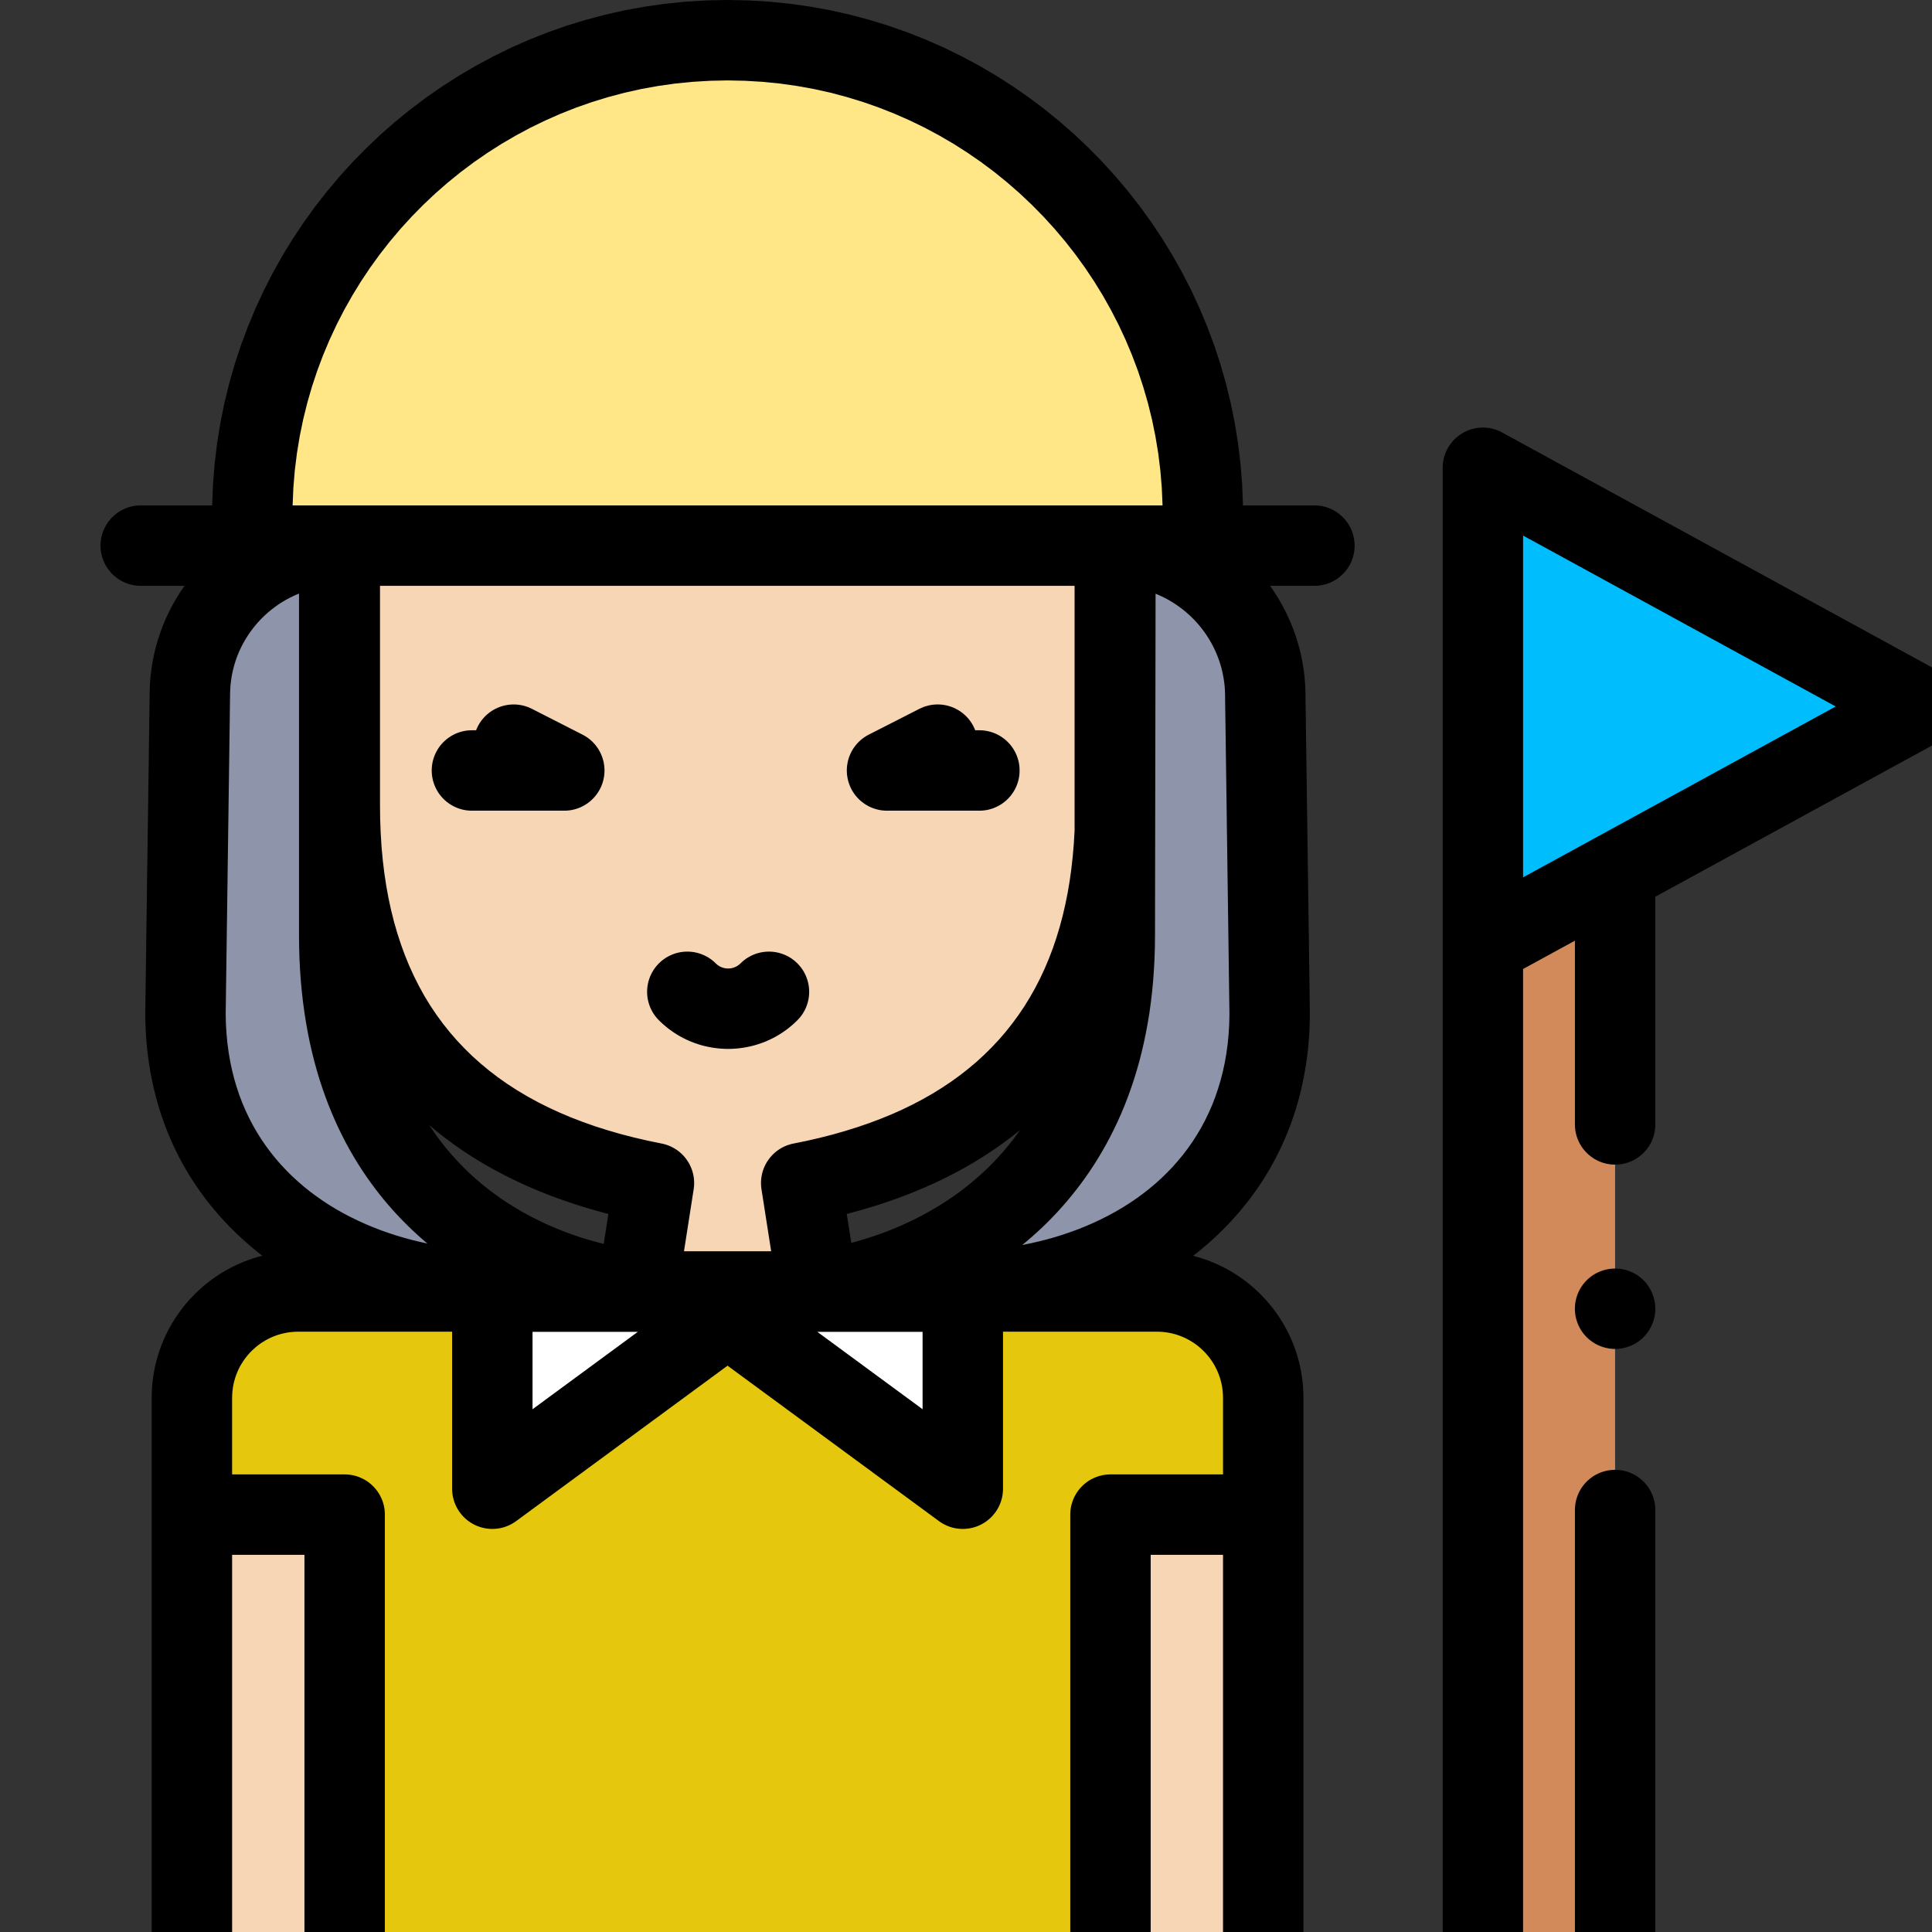 <?xml version="1.0" encoding="UTF-8" standalone="no"?>
<!DOCTYPE svg PUBLIC "-//W3C//DTD SVG 1.1//EN" "http://www.w3.org/Graphics/SVG/1.1/DTD/svg11.dtd">
<svg version="1.1" xmlns="http://www.w3.org/2000/svg" xmlns:xlink="http://www.w3.org/1999/xlink" preserveAspectRatio="xMidYMid meet" viewBox="0 0 640 640" width="640" height="640"><rect x="0" y="0" width="640" height="640" fill="#333333" stroke="none"/><defs><path d="M369.43 271.03L369.29 275.34L369.05 279.63L368.71 283.88L368.26 288.1L367.71 292.28L367.04 296.42L366.27 300.52L365.38 304.57L364.37 308.58L363.24 312.53L361.99 316.42L360.61 320.26L359.1 324.04L357.46 327.76L355.69 331.41L353.78 334.99L351.72 338.5L349.53 341.93L347.19 345.29L344.7 348.57L342.06 351.76L339.26 354.87L336.31 357.89L333.19 360.82L329.92 363.66L326.48 366.4L322.87 369.03L319.09 371.57L315.13 374L311 376.32L306.69 378.54L302.2 380.63L297.52 382.61L292.66 384.47L287.6 386.21L282.35 387.83L276.9 389.31L271.26 390.67L265.41 391.89L271.03 427.82L211.01 427.82L216.62 391.89L210.77 390.67L205.13 389.31L199.68 387.83L194.43 386.21L189.38 384.47L184.51 382.61L179.83 380.63L175.34 378.54L171.03 376.32L166.9 374L162.94 371.57L159.16 369.03L155.55 366.4L152.11 363.66L148.84 360.82L145.73 357.89L142.77 354.87L139.98 351.76L137.33 348.57L134.84 345.29L132.5 341.93L130.31 338.5L128.26 334.99L126.34 331.41L124.57 327.76L122.93 324.04L121.42 320.26L120.04 316.42L118.79 312.53L117.66 308.58L116.65 304.57L115.76 300.52L114.99 296.42L114.33 292.28L113.77 288.1L113.33 283.88L112.99 279.63L112.75 275.34L112.6 271.03L112.56 266.69L112.56 180.74L369.48 180.74L369.48 266.69L369.43 271.03Z" id="aw6V4mHpm"></path><path d="M373.34 180.9L375.33 181.1L377.3 181.38L379.24 181.73L381.16 182.16L383.05 182.66L384.91 183.24L386.73 183.88L388.53 184.59L390.29 185.37L392.01 186.21L393.69 187.11L395.34 188.08L396.94 189.11L398.51 190.2L400.02 191.34L401.5 192.54L402.92 193.79L404.3 195.1L405.62 196.46L406.9 197.87L408.12 199.32L409.28 200.82L410.39 202.37L411.44 203.96L412.43 205.59L413.36 207.27L414.22 208.98L415.02 210.73L415.76 212.51L416.43 214.33L417.02 216.18L417.55 218.06L418.01 219.97L418.39 221.91L418.69 223.87L418.92 225.86L419.07 227.88L419.14 229.91L419.18 233.34L419.23 236.83L419.28 240.35L419.33 243.91L419.38 247.5L419.43 251.11L419.48 254.74L419.53 258.37L419.58 262L419.63 265.63L419.68 269.24L419.73 272.83L419.78 276.39L419.82 279.91L419.87 283.4L419.92 286.83L419.97 290.21L420.01 293.53L420.06 296.77L420.1 299.94L420.14 303.02L420.18 306.01L420.22 308.9L420.26 311.69L420.3 314.36L420.33 316.91L420.37 319.34L420.4 321.63L420.43 323.78L420.45 325.79L420.48 327.63L420.5 329.32L420.52 330.83L420.54 332.17L420.56 333.33L420.57 334.29L420.58 335.06L420.59 335.62L420.59 335.97L420.59 336.1L420.48 340.36L420.19 344.54L419.73 348.62L419.11 352.61L418.32 356.52L417.38 360.33L416.29 364.05L415.04 367.68L413.65 371.21L412.11 374.65L410.43 377.99L408.62 381.23L406.67 384.37L404.59 387.41L402.38 390.35L400.05 393.19L397.6 395.93L395.03 398.56L392.35 401.08L389.55 403.5L386.65 405.81L383.65 408.02L380.55 410.11L377.35 412.09L374.06 413.96L370.67 415.72L367.2 417.37L363.65 418.89L360.02 420.31L356.31 421.6L352.53 422.78L348.68 423.84L344.76 424.77L340.78 425.59L336.75 426.28L332.65 426.85L328.5 427.3L324.31 427.62L320.06 427.81L315.78 427.87L267.19 427.87L267.37 427.86L267.93 427.81L268.82 427.72L270.05 427.57L271.57 427.37L273.39 427.09L275.47 426.73L277.81 426.28L280.37 425.74L283.14 425.08L286.1 424.31L289.24 423.42L292.53 422.38L295.95 421.21L299.49 419.87L303.13 418.38L306.84 416.71L310.61 414.87L314.41 412.83L318.24 410.59L322.06 408.14L325.87 405.48L329.64 402.58L333.35 399.45L336.98 396.08L340.52 392.45L343.95 388.56L347.24 384.39L350.37 379.94L353.34 375.2L356.11 370.15L358.67 364.8L361 359.13L363.09 353.13L364.9 346.79L366.43 340.11L367.65 333.07L368.55 325.66L369.1 317.88L369.29 309.72L369.29 180.74L371.33 180.78L373.34 180.9Z" id="cSpqKDhoh"></path><path d="M112.56 318L113.11 325.89L114.01 333.39L115.23 340.51L116.76 347.27L118.57 353.67L120.66 359.73L122.99 365.44L125.55 370.83L128.32 375.9L131.29 380.66L134.42 385.12L137.71 389.3L141.14 393.19L144.68 396.81L148.31 400.18L152.02 403.29L155.79 406.16L159.6 408.8L163.42 411.22L167.25 413.42L171.05 415.42L174.82 417.23L178.53 418.86L182.17 420.31L185.71 421.6L189.13 422.74L192.42 423.73L195.56 424.59L198.52 425.32L201.29 425.93L203.86 426.44L206.19 426.86L208.27 427.19L210.09 427.44L211.62 427.62L212.84 427.74L213.74 427.82L214.29 427.86L214.48 427.87L165.81 427.77L161.53 427.69L157.31 427.48L153.12 427.14L148.99 426.69L144.91 426.1L140.88 425.4L136.92 424.57L133.01 423.62L129.18 422.56L125.41 421.37L121.72 420.07L118.1 418.65L114.56 417.12L111.11 415.47L107.74 413.71L104.46 411.83L101.27 409.85L98.18 407.76L95.19 405.55L92.31 403.24L89.53 400.82L86.86 398.3L84.3 395.67L81.86 392.94L79.54 390.11L77.34 387.17L75.27 384.14L73.34 381L71.53 377.77L69.86 374.43L68.33 371.01L66.95 367.48L65.71 363.87L64.62 360.16L63.69 356.35L62.91 352.46L62.29 348.48L61.84 344.41L61.55 340.25L61.44 336L61.44 335.87L61.45 335.52L61.45 334.95L61.46 334.19L61.48 333.22L61.49 332.06L61.51 330.72L61.53 329.19L61.56 327.5L61.58 325.65L61.61 323.64L61.64 321.48L61.67 319.18L61.7 316.75L61.74 314.18L61.77 311.5L61.81 308.71L61.85 305.8L61.89 302.8L61.94 299.71L61.98 296.53L62.03 293.28L62.07 289.95L62.12 286.57L62.17 283.12L62.21 279.63L62.26 276.09L62.31 272.52L62.36 268.92L62.41 265.3L62.46 261.67L62.51 258.03L62.56 254.39L62.61 250.76L62.66 247.14L62.71 243.55L62.76 239.98L62.81 236.45L62.85 232.97L62.9 229.53L62.97 227.51L63.12 225.51L63.34 223.54L63.65 221.59L64.03 219.67L64.48 217.77L65 215.9L65.59 214.07L66.26 212.26L66.98 210.49L67.78 208.76L68.64 207.06L69.56 205.4L70.54 203.78L71.58 202.2L72.68 200.67L73.84 199.18L75.05 197.73L76.31 196.34L77.63 194.99L79 193.69L80.41 192.45L81.87 191.26L83.38 190.12L84.93 189.04L86.52 188.02L88.15 187.06L89.82 186.17L91.53 185.33L93.28 184.56L95.06 183.85L96.87 183.22L98.71 182.65L100.59 182.15L102.49 181.73L104.42 181.38L106.37 181.1L108.35 180.9L110.35 180.78L112.37 180.74L112.37 309.72L112.56 318Z" id="b3c2j640Zo"></path><path d="M386.14 427.94L387.56 428.08L388.97 428.28L390.35 428.54L391.72 428.84L393.06 429.2L394.38 429.62L395.68 430.08L396.96 430.59L398.21 431.15L399.43 431.75L400.63 432.4L401.8 433.1L402.94 433.83L404.05 434.61L405.12 435.43L406.17 436.3L407.17 437.19L408.15 438.13L409.08 439.11L409.98 440.11L410.84 441.16L411.67 442.23L412.45 443.34L413.18 444.48L413.88 445.65L414.53 446.85L415.13 448.07L415.69 449.32L416.2 450.6L416.66 451.9L417.07 453.22L417.43 454.56L417.74 455.93L417.99 457.31L418.19 458.71L418.34 460.13L418.43 461.57L418.46 463.02L418.46 668.49L63.57 668.49L63.57 463.02L63.6 461.57L63.69 460.13L63.83 458.71L64.03 457.31L64.29 455.93L64.6 454.56L64.96 453.22L65.37 451.9L65.83 450.6L66.34 449.32L66.9 448.07L67.5 446.85L68.15 445.65L68.85 444.48L69.59 443.34L70.37 442.23L71.19 441.16L72.05 440.11L72.95 439.11L73.88 438.13L74.86 437.19L75.87 436.3L76.91 435.43L77.99 434.61L79.09 433.83L80.23 433.1L81.4 432.4L82.6 431.75L83.82 431.15L85.07 430.59L86.35 430.08L87.65 429.62L88.97 429.2L90.32 428.84L91.68 428.54L93.07 428.28L94.47 428.08L95.89 427.94L97.33 427.85L98.78 427.82L383.26 427.82L384.71 427.85L386.14 427.94Z" id="iVka4u68l"></path><path d="M171.45 233.42L172.14 233.51L172.83 233.63L173.52 233.79L174.2 233.99L174.87 234.22L175.54 234.5L176.2 234.81L192.97 243.36L193.51 243.65L194.04 243.97L194.54 244.3L195.02 244.65L195.49 245.03L195.94 245.42L196.36 245.83L196.77 246.26L197.16 246.7L197.52 247.16L197.87 247.63L198.19 248.12L198.49 248.62L198.77 249.13L199.02 249.66L199.25 250.19L199.46 250.73L199.65 251.29L199.81 251.85L199.95 252.42L200.06 252.99L200.14 253.57L200.2 254.16L200.24 254.75L200.25 255.35L200.23 255.94L200.18 256.54L200.11 257.14L200.01 257.74L199.88 258.34L199.72 258.93L199.54 259.51L199.33 260.08L199.1 260.64L198.85 261.18L198.57 261.7L198.27 262.21L197.95 262.71L197.61 263.19L197.25 263.65L196.87 264.09L196.47 264.52L196.05 264.93L195.62 265.32L195.17 265.69L194.71 266.04L194.23 266.37L193.73 266.68L193.22 266.97L192.7 267.23L192.17 267.48L191.62 267.7L191.07 267.89L190.5 268.06L189.92 268.21L189.34 268.33L188.75 268.43L188.15 268.49L187.54 268.54L186.93 268.55L156.33 268.55L155.6 268.53L154.88 268.47L154.17 268.38L153.47 268.24L152.79 268.07L152.12 267.87L151.47 267.63L150.83 267.36L150.21 267.06L149.61 266.73L149.03 266.37L148.46 265.98L147.92 265.56L147.41 265.12L146.91 264.65L146.44 264.15L146 263.64L145.58 263.1L145.19 262.54L144.83 261.95L144.5 261.35L144.2 260.73L143.93 260.09L143.69 259.44L143.49 258.77L143.32 258.09L143.19 257.39L143.09 256.68L143.03 255.96L143.01 255.23L143.03 254.5L143.09 253.78L143.19 253.07L143.32 252.37L143.49 251.69L143.69 251.02L143.93 250.37L144.2 249.73L144.5 249.11L144.83 248.51L145.19 247.92L145.58 247.36L146 246.82L146.44 246.3L146.91 245.81L147.41 245.34L147.92 244.9L148.46 244.48L149.03 244.09L149.61 243.73L150.21 243.4L150.83 243.09L151.47 242.83L152.12 242.59L152.79 242.39L153.47 242.22L154.17 242.08L154.88 241.99L155.6 241.93L156.33 241.91L157.72 241.91L157.73 241.87L157.75 241.82L157.77 241.78L157.78 241.74L157.8 241.69L157.82 241.65L157.84 241.61L157.85 241.56L157.87 241.52L157.89 241.48L157.91 241.44L157.93 241.39L157.94 241.35L157.96 241.31L157.98 241.27L158 241.22L158.02 241.18L158.04 241.14L158.06 241.1L158.08 241.05L158.1 241.01L158.12 240.97L158.14 240.93L158.16 240.88L158.18 240.84L158.2 240.8L158.22 240.76L158.24 240.71L158.26 240.67L158.28 240.63L158.63 239.99L159.01 239.37L159.42 238.78L159.86 238.22L160.32 237.69L160.8 237.19L161.31 236.71L161.84 236.27L162.39 235.85L162.96 235.47L163.55 235.11L164.15 234.79L164.77 234.5L165.4 234.24L166.04 234.01L166.69 233.82L167.36 233.66L168.03 233.53L168.7 233.44L169.39 233.38L170.07 233.36L170.76 233.37L171.45 233.42Z" id="b2KES12fbO"></path><path d="M312.06 233.43L312.74 233.53L313.41 233.65L314.07 233.81L314.72 234.01L315.37 234.23L316 234.49L316.61 234.79L317.22 235.11L317.8 235.46L318.37 235.85L318.92 236.26L319.45 236.71L319.96 237.19L320.44 237.69L320.91 238.22L321.34 238.78L321.75 239.37L322.13 239.99L322.48 240.63L322.5 240.67L322.52 240.71L322.54 240.76L322.56 240.8L322.58 240.84L322.6 240.88L322.62 240.93L322.64 240.97L322.66 241.01L322.68 241.05L322.7 241.1L322.72 241.14L322.74 241.18L322.76 241.22L322.78 241.27L322.8 241.31L322.82 241.35L322.84 241.39L322.86 241.44L322.87 241.48L322.89 241.52L322.91 241.56L322.93 241.61L322.95 241.65L322.96 241.69L322.98 241.74L323 241.78L323.02 241.82L323.03 241.87L323.05 241.91L324.43 241.91L325.16 241.93L325.88 241.99L326.59 242.08L327.29 242.22L327.97 242.39L328.64 242.59L329.3 242.83L329.93 243.09L330.55 243.4L331.16 243.73L331.74 244.09L332.3 244.48L332.84 244.9L333.36 245.34L333.85 245.81L334.32 246.3L334.77 246.82L335.18 247.36L335.57 247.92L335.93 248.51L336.27 249.11L336.57 249.73L336.84 250.37L337.07 251.02L337.28 251.69L337.45 252.37L337.58 253.07L337.68 253.78L337.73 254.5L337.75 255.23L337.73 255.96L337.68 256.68L337.58 257.39L337.45 258.09L337.28 258.77L337.07 259.44L336.84 260.09L336.57 260.73L336.27 261.35L335.93 261.95L335.57 262.54L335.18 263.1L334.77 263.64L334.32 264.15L333.85 264.65L333.36 265.12L332.84 265.56L332.3 265.98L331.74 266.37L331.16 266.73L330.55 267.06L329.93 267.36L329.3 267.63L328.64 267.87L327.97 268.07L327.29 268.24L326.59 268.38L325.88 268.47L325.16 268.53L324.43 268.55L293.84 268.55L293.22 268.54L292.62 268.49L292.02 268.43L291.43 268.33L290.84 268.21L290.27 268.06L289.7 267.89L289.14 267.7L288.6 267.48L288.06 267.23L287.54 266.97L287.03 266.68L286.54 266.37L286.06 266.04L285.59 265.69L285.14 265.32L284.71 264.93L284.29 264.52L283.89 264.09L283.51 263.65L283.15 263.19L282.81 262.71L282.49 262.21L282.19 261.7L281.92 261.18L281.66 260.64L281.43 260.08L281.23 259.51L281.04 258.93L280.89 258.34L280.76 257.74L280.66 257.14L280.58 256.54L280.54 255.94L280.52 255.35L280.52 254.75L280.56 254.16L280.62 253.57L280.71 252.99L280.82 252.42L280.95 251.85L281.11 251.29L281.3 250.73L281.51 250.19L281.74 249.66L281.99 249.13L282.27 248.62L282.57 248.12L282.9 247.63L283.24 247.16L283.61 246.7L283.99 246.26L284.4 245.83L284.82 245.42L285.27 245.03L285.74 244.65L286.22 244.3L286.73 243.97L287.25 243.65L287.79 243.36L304.56 234.81L305.22 234.5L305.89 234.22L306.56 233.98L307.25 233.79L307.93 233.63L308.62 233.5L309.31 233.42L310 233.37L310.69 233.35L311.38 233.38L312.06 233.43Z" id="b4s81plYh1"></path><path d="M256.19 315.31L256.91 315.41L257.63 315.55L258.34 315.73L259.05 315.95L259.74 316.21L260.42 316.51L261.09 316.85L261.74 317.22L262.37 317.64L262.99 318.1L263.58 318.6L264.15 319.14L264.69 319.71L265.18 320.3L265.64 320.91L266.06 321.54L266.44 322.2L266.77 322.86L267.07 323.54L267.33 324.24L267.55 324.94L267.73 325.65L267.87 326.37L267.97 327.1L268.03 327.83L268.05 328.56L268.03 329.29L267.97 330.01L267.87 330.74L267.73 331.46L267.55 332.17L267.33 332.87L267.07 333.57L266.77 334.25L266.43 334.91L266.05 335.56L265.64 336.2L265.18 336.81L264.68 337.4L264.14 337.97L263.46 338.64L262.76 339.28L262.04 339.89L261.32 340.49L260.58 341.06L259.82 341.6L259.06 342.12L258.28 342.62L257.5 343.09L256.7 343.54L255.89 343.96L255.08 344.36L254.25 344.73L253.42 345.09L252.58 345.41L251.73 345.71L250.87 345.99L250.01 346.25L249.15 346.48L248.28 346.68L247.4 346.86L246.52 347.02L245.64 347.15L244.76 347.26L243.87 347.35L242.98 347.41L242.09 347.45L241.2 347.46L240.31 347.45L239.42 347.41L238.53 347.35L237.65 347.26L236.76 347.15L235.88 347.02L235 346.86L234.13 346.68L233.26 346.48L232.39 346.25L231.53 345.99L230.68 345.71L229.83 345.41L228.99 345.09L228.16 344.73L227.33 344.36L226.52 343.96L225.71 343.54L224.91 343.09L224.13 342.62L223.35 342.12L222.59 341.6L221.83 341.06L221.09 340.49L220.37 339.89L219.65 339.28L218.95 338.64L218.27 337.97L217.73 337.4L217.23 336.81L216.77 336.2L216.35 335.56L215.98 334.91L215.64 334.25L215.34 333.57L215.08 332.87L214.86 332.17L214.68 331.46L214.54 330.74L214.44 330.01L214.38 329.29L214.36 328.56L214.38 327.83L214.44 327.1L214.54 326.37L214.68 325.65L214.86 324.94L215.08 324.24L215.34 323.54L215.64 322.86L215.97 322.2L216.35 321.54L216.77 320.91L217.23 320.3L217.72 319.71L218.26 319.14L218.83 318.6L219.42 318.1L220.04 317.64L220.67 317.22L221.32 316.85L221.99 316.51L222.67 316.21L223.36 315.95L224.06 315.73L224.78 315.55L225.5 315.41L226.22 315.31L226.95 315.25L227.68 315.23L228.41 315.25L229.14 315.31L229.86 315.41L230.58 315.55L231.3 315.73L232 315.95L232.69 316.21L233.38 316.51L234.04 316.84L234.69 317.22L235.33 317.64L235.94 318.1L236.53 318.59L237.1 319.13L237.35 319.36L237.61 319.58L237.87 319.78L238.15 319.96L238.43 320.13L238.72 320.27L239.02 320.4L239.32 320.52L239.63 320.61L239.94 320.69L240.25 320.75L240.57 320.79L240.89 320.82L241.2 320.83L241.52 320.82L241.84 320.79L242.16 320.75L242.47 320.69L242.78 320.61L243.09 320.52L243.39 320.4L243.68 320.27L243.98 320.13L244.26 319.96L244.53 319.78L244.8 319.58L245.06 319.36L245.31 319.13L245.88 318.59L246.47 318.1L247.08 317.64L247.72 317.22L248.37 316.84L249.03 316.51L249.71 316.21L250.41 315.95L251.11 315.73L251.82 315.55L252.54 315.41L253.27 315.31L254 315.25L254.73 315.23L255.46 315.25L256.19 315.31Z" id="a36QbxoKs"></path><path d="M63.57 668.49L63.57 501.74L114.17 501.74L114.17 668.49L63.57 668.49Z" id="b3FA782dUc"></path><path d="M367.86 668.49L367.86 501.74L418.46 501.74L418.46 668.49L367.86 668.49Z" id="a62SobzB8V"></path><path d="M253.93 13.84L260.28 14.49L266.55 15.38L272.75 16.52L278.85 17.9L284.86 19.51L290.78 21.35L296.59 23.41L302.3 25.69L307.89 28.19L313.37 30.89L318.73 33.8L323.95 36.91L329.05 40.21L334 43.7L338.82 47.37L343.48 51.22L347.99 55.25L352.35 59.44L356.54 63.79L360.56 68.3L364.41 72.97L368.09 77.78L371.57 82.74L374.87 87.83L377.98 93.06L380.89 98.41L383.6 103.89L386.09 109.48L388.37 115.19L390.44 121L392.28 126.92L393.89 132.93L395.27 139.04L396.4 145.23L397.3 151.51L397.94 157.86L398.33 164.28L398.46 170.77L398.46 180.74L83.57 180.74L83.57 170.77L83.7 164.28L84.09 157.86L84.74 151.51L85.63 145.23L86.77 139.04L88.14 132.93L89.76 126.92L91.6 121L93.66 115.19L95.94 109.48L98.44 103.89L101.14 98.41L104.05 93.06L107.16 87.83L110.46 82.74L113.95 77.78L117.62 72.97L121.47 68.3L125.49 63.79L129.68 59.44L134.04 55.25L138.55 51.22L143.22 47.37L148.03 43.7L152.98 40.21L158.08 36.91L163.3 33.8L168.66 30.89L174.13 28.19L179.73 25.69L185.44 23.41L191.25 21.35L197.16 19.51L203.18 17.9L209.28 16.52L215.48 15.38L221.75 14.49L228.1 13.84L234.52 13.45L241.01 13.32L247.5 13.45L253.93 13.84Z" id="abxUMwa9"></path><path d="M241.01 435.87L163.09 493.15L163.09 427.87L318.94 427.87L318.94 493.15L241.01 435.87Z" id="bKae07xB2"></path><path d="M491.22 313.09L491.22 154.96L635.89 234.03L491.22 313.09Z" id="a1kMgDjsEi"></path><path d="M535.02 372.47L535.02 289.15L491.22 313.09L491.22 668.68L535.02 668.68L535.02 500.22" id="e8vp5qpidU"></path><path d="M254.84 0.55L261.64 1.24L268.36 2.19L274.99 3.39L281.54 4.86L287.98 6.57L294.33 8.52L300.57 10.71L306.69 13.13L312.7 15.78L318.59 18.66L324.35 21.75L329.97 25.05L335.45 28.55L340.79 32.26L345.98 36.16L351.02 40.25L355.9 44.52L360.6 48.98L365.14 53.6L369.5 58.4L373.68 63.36L377.68 68.47L381.48 73.74L385.08 79.16L388.48 84.72L391.67 90.41L394.65 96.23L397.4 102.19L399.94 108.26L402.24 114.44L404.31 120.74L406.14 127.13L407.72 133.63L409.05 140.22L410.12 146.9L410.94 153.67L411.48 160.51L411.75 167.42L435.41 167.42L435.96 167.43L436.5 167.46L437.04 167.52L437.57 167.59L438.1 167.69L438.61 167.81L439.12 167.94L439.62 168.1L440.11 168.27L440.6 168.47L441.07 168.68L441.53 168.91L441.99 169.15L442.43 169.42L442.86 169.69L443.28 169.99L443.69 170.3L444.08 170.63L444.46 170.97L444.83 171.32L445.18 171.69L445.53 172.07L445.85 172.47L446.16 172.87L446.46 173.29L446.74 173.72L447 174.17L447.25 174.62L447.47 175.08L447.69 175.55L447.88 176.04L448.05 176.53L448.21 177.03L448.35 177.54L448.46 178.06L448.56 178.58L448.63 179.11L448.69 179.65L448.72 180.19L448.73 180.74L448.72 181.29L448.69 181.83L448.63 182.37L448.56 182.9L448.46 183.42L448.35 183.94L448.21 184.45L448.05 184.95L447.88 185.44L447.69 185.93L447.47 186.4L447.25 186.86L447 187.31L446.74 187.76L446.46 188.19L446.16 188.61L445.85 189.01L445.53 189.41L445.18 189.79L444.83 190.16L444.46 190.51L444.08 190.85L443.69 191.18L443.28 191.49L442.86 191.79L442.43 192.06L441.99 192.33L441.53 192.57L441.07 192.8L440.6 193.01L440.11 193.21L439.62 193.38L439.12 193.54L438.61 193.67L438.1 193.79L437.57 193.89L437.04 193.96L436.5 194.02L435.96 194.05L435.41 194.06L420.72 194.06L421.26 194.82L421.78 195.59L422.29 196.37L422.8 197.16L423.29 197.95L423.77 198.75L424.24 199.56L424.7 200.38L425.14 201.2L425.57 202.03L425.99 202.87L426.4 203.72L426.8 204.57L427.19 205.43L427.56 206.29L427.92 207.16L428.26 208.04L428.6 208.93L428.92 209.82L429.23 210.71L429.52 211.62L429.8 212.52L430.07 213.44L430.32 214.36L430.56 215.28L430.79 216.21L431 217.15L431.2 218.09L431.39 219.03L431.56 219.98L431.71 220.94L431.86 221.9L431.98 222.86L432.09 223.83L432.19 224.8L432.27 225.78L432.34 226.76L432.39 227.75L432.43 228.74L432.45 229.73L432.56 237.48L432.66 244.85L432.76 251.85L432.85 258.47L432.93 264.74L433.02 270.66L433.09 276.24L433.17 281.5L433.23 286.44L433.3 291.07L433.36 295.4L433.41 299.45L433.46 303.22L433.51 306.72L433.56 309.96L433.6 312.95L433.64 315.71L433.67 318.24L433.7 320.55L433.73 322.65L433.76 324.56L433.78 326.27L433.8 327.81L433.82 329.18L433.84 330.39L433.85 331.45L433.86 332.37L433.87 333.16L433.88 333.84L433.89 334.4L433.9 334.87L433.9 335.24L433.9 335.54L433.91 335.77L433.91 335.94L433.91 336.06L433.91 336.14L433.91 336.19L433.91 336.22L433.91 336.24L433.87 338.59L433.78 340.91L433.65 343.22L433.48 345.52L433.26 347.79L432.99 350.05L432.68 352.29L432.32 354.5L431.92 356.7L431.48 358.88L430.99 361.04L430.45 363.18L429.88 365.3L429.26 367.39L428.59 369.47L427.88 371.53L427.13 373.56L426.33 375.57L425.49 377.56L424.61 379.53L423.68 381.47L422.71 383.4L421.7 385.29L420.65 387.17L419.55 389.02L418.41 390.85L417.23 392.65L416 394.43L414.74 396.18L413.43 397.91L412.08 399.61L410.69 401.29L409.25 402.94L407.78 404.56L406.26 406.16L404.7 407.73L403.11 409.28L401.47 410.8L399.79 412.29L398.06 413.75L397.99 413.8L397.93 413.86L397.86 413.92L397.79 413.98L397.72 414.03L397.65 414.09L397.58 414.15L397.51 414.2L397.44 414.26L397.37 414.32L397.3 414.38L397.23 414.43L397.16 414.49L397.09 414.55L397.02 414.6L396.95 414.66L396.88 414.72L396.81 414.77L396.74 414.83L396.67 414.89L396.6 414.94L396.53 415L396.46 415.05L396.39 415.11L396.32 415.17L396.25 415.22L396.18 415.28L396.11 415.34L396.04 415.39L395.97 415.45L395.89 415.5L395.82 415.56L395.75 415.62L395.68 415.67L395.61 415.73L395.54 415.78L395.47 415.84L395.4 415.89L395.33 415.95L395.25 416L396.82 416.43L398.36 416.91L399.88 417.44L401.37 418.01L402.84 418.63L404.29 419.3L405.71 420.02L407.1 420.78L408.47 421.58L409.81 422.43L411.11 423.32L412.39 424.25L413.63 425.21L414.85 426.22L416.02 427.27L417.17 428.35L418.28 429.47L419.35 430.63L420.38 431.82L421.38 433.04L422.34 434.29L423.25 435.58L424.13 436.9L424.96 438.24L425.75 439.62L426.49 441.02L427.2 442.45L427.85 443.9L428.46 445.38L429.02 446.89L429.53 448.41L429.99 449.96L430.4 451.53L430.76 453.12L431.07 454.73L431.32 456.35L431.52 458L431.66 459.66L431.75 461.33L431.78 463.02L431.78 668.49L431.76 669.04L431.73 669.58L431.68 670.12L431.6 670.65L431.51 671.17L431.39 671.69L431.25 672.2L431.1 672.7L430.92 673.19L430.73 673.67L430.52 674.15L430.29 674.61L430.04 675.06L429.78 675.5L429.5 675.94L429.21 676.35L428.9 676.76L428.57 677.16L428.23 677.54L427.87 677.91L427.51 678.26L427.12 678.6L426.73 678.93L426.32 679.24L425.9 679.53L425.47 679.81L425.03 680.07L424.58 680.32L424.11 680.55L423.64 680.76L423.16 680.95L422.67 681.13L422.17 681.28L421.66 681.42L421.14 681.54L420.62 681.63L420.09 681.71L419.55 681.76L419 681.8L418.46 681.81L63.57 681.81L63.02 681.8L62.48 681.76L61.94 681.71L61.41 681.63L60.89 681.54L60.37 681.42L59.86 681.28L59.36 681.13L58.87 680.95L58.39 680.76L57.91 680.55L57.45 680.32L57 680.07L56.56 679.81L56.13 679.53L55.71 679.24L55.3 678.93L54.9 678.6L54.52 678.26L54.15 677.91L53.8 677.54L53.46 677.16L53.13 676.76L52.82 676.35L52.53 675.94L52.25 675.5L51.99 675.06L51.74 674.61L51.51 674.15L51.3 673.67L51.11 673.19L50.93 672.7L50.78 672.2L50.64 671.69L50.52 671.17L50.43 670.65L50.35 670.12L50.3 669.58L50.26 669.04L50.25 668.49L50.25 463.03L50.28 461.33L50.37 459.66L50.51 457.99L50.71 456.35L50.96 454.72L51.27 453.11L51.63 451.51L52.04 449.94L52.51 448.39L53.02 446.86L53.58 445.36L54.19 443.87L54.85 442.42L55.55 440.99L56.3 439.58L57.09 438.2L57.93 436.86L58.81 435.54L59.73 434.25L60.69 432.99L61.69 431.77L62.72 430.58L63.8 429.43L64.91 428.31L66.06 427.22L67.24 426.17L68.46 425.17L69.7 424.2L70.99 423.27L72.3 422.38L73.64 421.53L75.01 420.73L76.41 419.97L77.83 419.26L79.28 418.59L80.76 417.97L82.26 417.4L83.78 416.87L85.33 416.4L86.89 415.97L86.82 415.91L86.74 415.85L86.66 415.79L86.58 415.73L86.5 415.67L86.42 415.6L86.34 415.54L86.26 415.48L86.18 415.42L86.1 415.36L86.03 415.3L85.95 415.23L85.87 415.17L85.79 415.11L85.71 415.05L85.63 414.99L85.55 414.92L85.48 414.86L85.4 414.8L85.32 414.74L85.24 414.67L85.16 414.61L85.09 414.55L85.01 414.49L84.93 414.42L84.85 414.36L84.77 414.3L84.7 414.23L84.62 414.17L84.54 414.11L84.46 414.04L84.39 413.98L84.31 413.92L84.23 413.85L84.16 413.79L84.08 413.73L84 413.66L83.93 413.6L83.85 413.53L83.77 413.47L82.06 412.01L80.39 410.52L78.75 409.01L77.16 407.46L75.61 405.89L74.1 404.3L72.63 402.67L71.21 401.02L69.82 399.35L68.48 397.65L67.18 395.92L65.92 394.17L64.7 392.4L63.52 390.6L62.39 388.77L61.3 386.93L60.25 385.05L59.24 383.16L58.28 381.24L57.35 379.3L56.48 377.33L55.64 375.35L54.85 373.34L54.1 371.31L53.4 369.26L52.73 367.19L52.12 365.09L51.54 362.98L51.01 360.84L50.53 358.69L50.09 356.51L49.69 354.32L49.34 352.1L49.03 349.87L48.76 347.62L48.54 345.35L48.37 343.06L48.24 340.75L48.16 338.43L48.12 336.09L48.12 336.07L48.12 336.04L48.12 335.99L48.12 335.92L48.12 335.8L48.12 335.63L48.13 335.41L48.13 335.11L48.14 334.73L48.14 334.27L48.15 333.7L48.16 333.03L48.17 332.24L48.18 331.31L48.2 330.25L48.21 329.04L48.23 327.67L48.25 326.13L48.27 324.41L48.3 322.51L48.33 320.4L48.36 318.08L48.4 315.55L48.43 312.79L48.47 309.79L48.52 306.54L48.57 303.03L48.62 299.25L48.67 295.19L48.73 290.85L48.8 286.21L48.87 281.25L48.94 275.99L49.02 270.39L49.1 264.45L49.18 258.17L49.28 251.52L49.37 244.51L49.47 237.13L49.58 229.35L49.6 228.37L49.64 227.39L49.69 226.42L49.76 225.45L49.84 224.48L49.93 223.52L50.05 222.56L50.17 221.61L50.31 220.66L50.46 219.72L50.63 218.78L50.81 217.84L51.01 216.91L51.22 215.99L51.44 215.07L51.68 214.15L51.93 213.24L52.19 212.34L52.47 211.44L52.76 210.55L53.06 209.66L53.38 208.78L53.71 207.91L54.05 207.04L54.4 206.18L54.77 205.32L55.14 204.47L55.54 203.63L55.94 202.79L56.35 201.96L56.78 201.14L57.22 200.32L57.67 199.51L58.13 198.71L58.6 197.92L59.09 197.13L59.58 196.35L60.09 195.58L60.6 194.82L61.13 194.06L46.62 194.06L46.07 194.05L45.53 194.02L44.99 193.96L44.46 193.89L43.94 193.79L43.42 193.67L42.91 193.54L42.41 193.38L41.92 193.21L41.44 193.01L40.96 192.8L40.5 192.57L40.05 192.33L39.6 192.06L39.17 191.79L38.75 191.49L38.35 191.18L37.95 190.85L37.57 190.51L37.2 190.16L36.85 189.79L36.51 189.41L36.18 189.01L35.87 188.61L35.58 188.19L35.3 187.76L35.03 187.31L34.79 186.86L34.56 186.4L34.35 185.93L34.15 185.44L33.98 184.95L33.82 184.45L33.69 183.94L33.57 183.42L33.48 182.9L33.4 182.37L33.34 181.83L33.31 181.29L33.3 180.74L33.31 180.19L33.34 179.65L33.4 179.11L33.48 178.58L33.57 178.06L33.69 177.54L33.82 177.03L33.98 176.53L34.15 176.04L34.35 175.55L34.56 175.08L34.79 174.62L35.03 174.17L35.3 173.72L35.58 173.29L35.87 172.87L36.18 172.47L36.51 172.07L36.85 171.69L37.2 171.32L37.57 170.97L37.95 170.63L38.35 170.3L38.75 169.99L39.17 169.69L39.6 169.42L40.05 169.15L40.5 168.91L40.96 168.68L41.44 168.47L41.92 168.27L42.41 168.1L42.91 167.94L43.42 167.81L43.94 167.69L44.46 167.59L44.99 167.52L45.53 167.46L46.07 167.43L46.62 167.42L70.28 167.42L70.55 160.51L71.1 153.67L71.91 146.9L72.98 140.22L74.31 133.63L75.9 127.13L77.72 120.74L79.79 114.44L82.1 108.26L84.63 102.19L87.39 96.23L90.36 90.41L93.55 84.72L96.95 79.16L100.56 73.74L104.36 68.47L108.35 63.36L112.53 58.4L116.89 53.6L121.43 48.98L126.14 44.52L131.01 40.25L136.05 36.16L141.24 32.26L146.58 28.55L152.06 25.05L157.69 21.75L163.44 18.66L169.33 15.78L175.34 13.13L181.46 10.71L187.7 8.52L194.05 6.57L200.5 4.86L207.04 3.39L213.67 2.19L220.39 1.24L227.19 0.55L234.07 0.14L241.01 0L247.96 0.14L254.84 0.55ZM332.26 493.15L332.25 493.53L332.24 493.9L332.21 494.28L332.18 494.64L332.13 495.01L332.07 495.38L332.01 495.74L331.93 496.1L331.84 496.46L331.75 496.81L331.64 497.16L331.53 497.51L331.4 497.85L331.27 498.19L331.13 498.52L330.98 498.85L330.82 499.18L330.65 499.5L330.47 499.82L330.29 500.13L330.09 500.43L329.89 500.74L329.68 501.03L329.46 501.32L329.24 501.6L329 501.88L328.76 502.15L328.51 502.42L328.25 502.68L327.99 502.93L327.71 503.17L327.44 503.41L327.15 503.64L326.86 503.87L326.55 504.08L326.25 504.29L325.93 504.49L325.61 504.68L325.29 504.86L324.95 505.04L324.81 505.11L324.67 505.18L324.52 505.25L324.38 505.31L324.23 505.38L324.09 505.44L323.94 505.5L323.8 505.56L323.65 505.61L323.5 505.67L323.35 505.72L323.21 505.77L323.06 505.82L322.91 505.87L322.76 505.91L322.61 505.96L322.46 506L322.31 506.04L322.16 506.08L322 506.12L321.85 506.15L321.7 506.18L321.55 506.22L321.4 506.25L321.25 506.27L321.09 506.3L320.94 506.32L320.79 506.35L320.63 506.37L320.48 506.38L320.33 506.4L320.17 506.42L320.02 506.43L319.87 506.44L319.71 506.45L319.56 506.46L319.4 506.47L319.25 506.47L319.1 506.47L318.94 506.47L318.73 506.47L318.53 506.47L318.32 506.46L318.11 506.45L317.9 506.43L317.69 506.41L317.48 506.39L317.28 506.37L317.07 506.34L316.86 506.31L316.65 506.28L316.45 506.24L316.24 506.2L316.04 506.15L315.83 506.11L315.63 506.06L315.43 506L315.23 505.95L315.03 505.89L314.83 505.82L314.63 505.76L314.43 505.69L314.23 505.61L314.03 505.54L313.84 505.46L313.64 505.38L313.45 505.29L313.26 505.2L313.06 505.11L312.87 505.01L312.69 504.92L312.5 504.81L312.31 504.71L312.13 504.6L311.94 504.49L311.76 504.38L311.58 504.26L311.4 504.14L311.23 504.01L311.05 503.89L241.01 452.4L170.98 503.89L170.67 504.11L170.36 504.32L170.05 504.51L169.73 504.7L169.4 504.88L169.07 505.06L168.74 505.22L168.41 505.37L168.07 505.51L167.73 505.64L167.38 505.76L167.04 505.88L166.69 505.98L166.34 506.07L165.98 506.16L165.63 506.23L165.27 506.3L164.91 506.35L164.55 506.39L164.19 506.43L163.83 506.45L163.46 506.47L163.1 506.47L162.74 506.47L162.38 506.46L162.01 506.43L161.65 506.4L161.29 506.35L160.93 506.3L160.57 506.23L160.21 506.16L159.85 506.07L159.5 505.98L159.14 505.88L158.79 505.76L158.44 505.64L158.1 505.5L157.75 505.36L157.41 505.2L157.08 505.04L156.74 504.86L156.42 504.68L156.1 504.49L155.78 504.29L155.48 504.08L155.18 503.87L154.88 503.64L154.6 503.41L154.32 503.17L154.04 502.93L153.78 502.68L153.52 502.42L153.27 502.15L153.03 501.88L152.8 501.6L152.57 501.32L152.35 501.03L152.14 500.74L151.94 500.43L151.74 500.13L151.56 499.82L151.38 499.5L151.21 499.18L151.05 498.85L150.9 498.52L150.76 498.19L150.63 497.85L150.5 497.51L150.39 497.16L150.28 496.81L150.19 496.46L150.1 496.1L150.02 495.74L149.96 495.38L149.9 495.01L149.85 494.64L149.82 494.28L149.79 493.9L149.78 493.53L149.77 493.15L149.77 441.14L98.78 441.14L97.88 441.16L96.99 441.21L96.1 441.3L95.23 441.43L94.37 441.59L93.53 441.78L92.69 442L91.87 442.26L91.06 442.55L90.27 442.86L89.49 443.21L88.73 443.59L87.99 443.99L87.26 444.43L86.55 444.88L85.86 445.37L85.19 445.88L84.54 446.42L83.92 446.98L83.31 447.56L82.73 448.16L82.17 448.79L81.63 449.44L81.12 450.11L80.64 450.8L80.18 451.51L79.74 452.23L79.34 452.98L78.96 453.74L78.62 454.51L78.3 455.31L78.01 456.11L77.76 456.94L77.53 457.77L77.34 458.62L77.18 459.48L77.06 460.35L76.97 461.23L76.91 462.12L76.89 463.02L76.89 488.42L114.17 488.42L114.72 488.43L115.26 488.46L115.8 488.52L116.33 488.59L116.85 488.69L117.37 488.81L117.88 488.94L118.38 489.1L118.87 489.27L119.35 489.47L119.83 489.68L120.29 489.91L120.74 490.15L121.19 490.41L121.62 490.69L122.04 490.99L122.44 491.3L122.84 491.62L123.22 491.96L123.59 492.32L123.94 492.69L124.28 493.07L124.61 493.46L124.92 493.87L125.22 494.29L125.49 494.72L125.76 495.16L126 495.62L126.23 496.08L126.44 496.55L126.64 497.04L126.81 497.53L126.97 498.03L127.1 498.54L127.22 499.05L127.32 499.58L127.39 500.11L127.45 500.65L127.48 501.19L127.49 501.74L127.49 655.17L354.54 655.17L354.54 501.74L354.56 501.19L354.59 500.65L354.64 500.11L354.72 499.58L354.81 499.05L354.93 498.54L355.07 498.03L355.22 497.53L355.4 497.04L355.59 496.55L355.8 496.08L356.03 495.62L356.28 495.16L356.54 494.72L356.82 494.29L357.11 493.87L357.42 493.46L357.75 493.07L358.09 492.69L358.45 492.32L358.81 491.96L359.2 491.62L359.59 491.3L360 490.99L360.42 490.69L360.85 490.41L361.29 490.15L361.74 489.91L362.21 489.68L362.68 489.47L363.16 489.27L363.65 489.1L364.15 488.94L364.66 488.81L365.18 488.69L365.7 488.59L366.23 488.52L366.77 488.46L367.32 488.43L367.86 488.42L405.14 488.42L405.14 463.02L405.12 462.12L405.06 461.23L404.97 460.35L404.85 459.48L404.69 458.62L404.5 457.77L404.27 456.94L404.02 456.11L403.73 455.31L403.41 454.51L403.07 453.74L402.69 452.98L402.29 452.23L401.85 451.51L401.39 450.8L400.91 450.11L400.4 449.44L399.86 448.79L399.3 448.16L398.72 447.56L398.11 446.98L397.49 446.42L396.84 445.88L396.17 445.37L395.48 444.88L394.77 444.43L394.05 443.99L393.3 443.59L392.54 443.21L391.76 442.86L390.97 442.55L390.16 442.26L389.34 442L388.51 441.78L387.66 441.59L386.8 441.43L385.93 441.3L385.05 441.21L384.16 441.16L383.26 441.14L332.26 441.14L332.26 493.15ZM76.89 655.17L100.85 655.17L100.85 515.06L76.89 515.06L76.89 655.17ZM381.18 655.17L405.14 655.17L405.14 515.06L381.18 515.06L381.18 655.17ZM305.62 466.83L305.62 441.19L270.75 441.19L305.62 466.83ZM176.41 466.83L211.28 441.19L176.41 441.19L176.41 466.83ZM125.88 266.69L125.93 271.38L126.11 275.98L126.39 280.48L126.79 284.88L127.31 289.17L127.94 293.38L128.69 297.48L129.55 301.48L130.53 305.39L131.63 309.19L132.84 312.9L134.16 316.51L135.61 320.03L137.17 323.44L138.84 326.76L140.63 329.99L142.54 333.11L144.57 336.14L146.72 339.08L148.98 341.92L151.36 344.66L153.86 347.3L156.47 349.86L159.21 352.31L162.06 354.67L165.03 356.94L168.12 359.11L171.33 361.19L174.66 363.17L178.1 365.06L181.67 366.85L185.35 368.55L189.16 370.16L193.09 371.67L197.13 373.1L201.3 374.42L205.58 375.66L209.99 376.8L214.51 377.85L219.16 378.81L219.68 378.92L220.2 379.06L220.7 379.21L221.2 379.38L221.68 379.56L222.16 379.77L222.62 379.99L223.07 380.23L223.51 380.49L223.94 380.76L224.36 381.04L224.77 381.34L225.16 381.66L225.54 381.99L225.9 382.33L226.26 382.69L226.6 383.06L226.92 383.44L227.23 383.83L227.52 384.24L227.8 384.65L228.07 385.07L228.32 385.51L228.55 385.95L228.76 386.41L228.96 386.87L229.14 387.34L229.31 387.81L229.45 388.3L229.58 388.79L229.69 389.28L229.78 389.78L229.85 390.29L229.9 390.8L229.93 391.32L229.95 391.84L229.94 392.36L229.91 392.89L229.86 393.41L229.79 393.94L226.58 414.5L255.46 414.5L252.25 393.94L252.18 393.41L252.13 392.89L252.1 392.36L252.09 391.84L252.1 391.32L252.13 390.8L252.19 390.29L252.26 389.78L252.35 389.28L252.46 388.79L252.58 388.3L252.73 387.81L252.89 387.34L253.07 386.87L253.27 386.41L253.49 385.95L253.72 385.51L253.97 385.07L254.23 384.65L254.51 384.24L254.81 383.83L255.12 383.44L255.44 383.06L255.78 382.69L256.13 382.33L256.5 381.99L256.88 381.66L257.27 381.34L257.68 381.04L258.09 380.76L258.52 380.49L258.97 380.23L259.42 379.99L259.88 379.77L260.36 379.56L260.84 379.38L261.34 379.21L261.84 379.06L262.36 378.92L262.88 378.81L267.32 377.9L271.65 376.9L275.87 375.82L279.97 374.65L283.97 373.4L287.86 372.07L291.64 370.65L295.32 369.15L298.88 367.56L302.33 365.88L305.68 364.12L308.91 362.28L312.04 360.34L315.06 358.33L317.97 356.22L320.77 354.03L323.47 351.76L326.05 349.39L328.53 346.94L330.9 344.41L333.17 341.78L335.32 339.07L337.37 336.27L339.32 333.38L341.15 330.41L342.88 327.35L344.5 324.2L346.02 320.96L347.43 317.63L348.74 314.21L349.93 310.71L351.03 307.11L352.01 303.43L352.89 299.66L353.67 295.79L354.34 291.84L354.9 287.8L355.36 283.67L355.72 279.45L355.97 275.13L355.97 194.06L125.88 194.06L125.88 266.69ZM382.57 313.66L382.45 317.51L382.25 321.29L381.98 324.99L381.64 328.61L381.22 332.16L380.74 335.63L380.18 339.02L379.56 342.34L378.88 345.58L378.14 348.75L377.34 351.85L376.48 354.87L375.56 357.83L374.59 360.71L373.57 363.53L372.5 366.28L371.38 368.96L370.21 371.57L369 374.12L367.75 376.6L366.46 379.02L365.13 381.37L363.77 383.66L362.37 385.89L360.94 388.06L359.48 390.16L357.99 392.21L356.47 394.2L354.93 396.13L353.37 398.01L351.79 399.82L350.19 401.59L348.57 403.29L346.94 404.95L345.29 406.55L343.64 408.09L341.97 409.59L340.3 411.03L338.63 412.43L341.36 411.87L344.08 411.25L346.77 410.57L349.44 409.82L352.08 409L354.68 408.11L357.26 407.16L359.79 406.14L362.29 405.05L364.75 403.89L367.16 402.67L369.53 401.38L371.85 400.02L374.12 398.59L376.34 397.09L378.5 395.52L380.6 393.88L382.65 392.17L384.63 390.38L386.54 388.53L388.39 386.61L390.16 384.61L391.87 382.55L393.49 380.41L395.04 378.2L396.51 375.91L397.9 373.56L399.2 371.13L400.41 368.62L401.54 366.04L402.57 363.39L403.5 360.66L404.34 357.86L405.08 354.98L405.72 352.03L406.25 349L406.67 345.89L406.99 342.71L407.19 339.45L407.27 336.12L407.27 335.88L407.27 335.51L407.26 335.01L407.25 334.37L407.24 333.61L407.23 332.72L407.21 331.7L407.2 330.55L407.18 329.28L407.16 327.88L407.14 326.35L407.12 324.7L407.09 322.92L407.07 321.02L407.04 319L407.01 316.85L406.98 314.58L406.95 312.19L406.91 309.68L406.88 307.05L406.84 304.3L406.8 301.43L406.76 298.44L406.71 295.33L406.67 292.1L406.62 288.76L406.58 285.31L406.53 281.73L406.48 278.05L406.42 274.25L406.37 270.33L406.32 266.3L406.26 262.16L406.2 257.91L406.14 253.55L406.08 249.08L406.02 244.49L405.95 239.8L405.88 235L405.82 230.09L405.78 228.96L405.72 227.84L405.62 226.73L405.48 225.63L405.31 224.54L405.11 223.46L404.88 222.39L404.62 221.33L404.33 220.28L404 219.25L403.65 218.23L403.26 217.22L402.85 216.23L402.41 215.25L401.95 214.29L401.45 213.34L400.93 212.41L400.38 211.5L399.81 210.6L399.21 209.72L398.59 208.86L397.94 208.02L397.27 207.2L396.58 206.39L395.87 205.61L395.13 204.85L394.37 204.11L393.59 203.39L392.79 202.7L391.97 202.02L391.13 201.37L390.27 200.75L389.4 200.15L388.5 199.57L387.59 199.02L386.67 198.5L385.72 198L384.76 197.53L383.79 197.09L382.8 196.67L382.61 309.72L382.57 313.66ZM145.72 377.74L147.57 380.1L149.47 382.36L151.42 384.51L153.4 386.57L155.42 388.53L157.47 390.4L159.54 392.17L161.64 393.86L163.76 395.46L165.89 396.98L168.03 398.41L170.18 399.77L172.33 401.05L174.47 402.25L176.6 403.38L178.73 404.44L180.83 405.43L182.91 406.35L184.97 407.21L187 408.01L189 408.75L190.95 409.43L192.86 410.06L194.73 410.63L196.54 411.15L198.3 411.63L199.99 412.06L201.54 402.14L199.09 401.49L196.66 400.81L194.27 400.11L191.9 399.38L189.56 398.62L187.25 397.84L184.97 397.03L182.72 396.2L180.49 395.34L178.3 394.45L176.14 393.54L174 392.6L171.89 391.63L169.82 390.64L167.77 389.63L165.75 388.58L163.76 387.52L161.8 386.42L159.87 385.3L157.97 384.16L156.1 382.99L154.25 381.79L152.44 380.57L150.66 379.33L148.91 378.05L147.18 376.76L145.49 375.43L143.82 374.09L142.19 372.71L143.93 375.28L145.72 377.74ZM97.1 197.47L96.15 197.94L95.21 198.43L94.29 198.95L93.39 199.49L92.5 200.06L91.64 200.66L90.79 201.28L89.95 201.92L89.14 202.58L88.35 203.27L87.57 203.98L86.82 204.72L86.09 205.47L85.38 206.24L84.7 207.04L84.03 207.85L83.39 208.69L82.77 209.54L82.18 210.41L81.61 211.3L81.07 212.2L80.55 213.12L80.06 214.06L79.6 215.01L79.16 215.98L78.75 216.97L78.37 217.96L78.02 218.97L77.7 220L77.41 221.04L77.15 222.08L76.92 223.14L76.72 224.21L76.56 225.3L76.42 226.39L76.32 227.49L76.26 228.6L76.22 229.72L76.15 234.64L76.09 239.46L76.02 244.17L75.96 248.76L75.9 253.25L75.84 257.63L75.78 261.89L75.72 266.04L75.67 270.08L75.61 274.01L75.56 277.82L75.51 281.52L75.46 285.1L75.41 288.57L75.37 291.92L75.32 295.15L75.28 298.27L75.24 301.27L75.2 304.14L75.16 306.9L75.12 309.54L75.09 312.06L75.06 314.46L75.02 316.73L75 318.88L74.97 320.91L74.94 322.81L74.92 324.59L74.89 326.25L74.87 327.78L74.85 329.18L74.84 330.46L74.82 331.61L74.81 332.63L74.79 333.52L74.78 334.28L74.78 334.91L74.77 335.41L74.76 335.78L74.76 336.02L74.84 339.29L75.04 342.49L75.34 345.62L75.75 348.67L76.26 351.65L76.88 354.56L77.59 357.39L78.41 360.15L79.31 362.84L80.31 365.46L81.4 368L82.58 370.47L83.84 372.88L85.19 375.21L86.61 377.47L88.12 379.66L89.7 381.78L91.35 383.84L93.07 385.82L94.87 387.73L96.73 389.58L98.65 391.35L100.64 393.06L102.68 394.7L104.79 396.27L106.94 397.78L109.15 399.22L111.41 400.59L113.72 401.89L116.07 403.13L118.47 404.3L120.91 405.41L123.38 406.45L125.89 407.43L128.43 408.34L131.01 409.19L133.61 409.97L136.24 410.69L138.9 411.34L141.58 411.94L139.94 410.54L138.31 409.09L136.69 407.59L135.08 406.03L133.48 404.43L131.89 402.78L130.32 401.07L128.77 399.31L127.23 397.49L125.72 395.62L124.23 393.69L122.76 391.7L121.32 389.66L119.91 387.56L118.52 385.4L117.17 383.17L115.85 380.89L114.57 378.55L113.33 376.14L112.12 373.67L110.96 371.13L109.84 368.53L108.76 365.87L107.73 363.13L106.75 360.33L105.81 357.47L104.93 354.53L104.11 351.52L103.34 348.45L102.62 345.3L101.97 342.08L101.38 338.78L100.85 335.42L100.38 331.97L99.98 328.46L99.65 324.87L99.39 321.2L99.2 317.45L99.09 313.62L99.05 309.72L99.05 196.63L98.07 197.04L97.1 197.47ZM334.55 376.99L332.83 378.27L331.09 379.53L329.31 380.76L327.51 381.97L325.67 383.16L323.81 384.32L321.92 385.45L320 386.56L318.05 387.64L316.07 388.7L314.06 389.73L312.02 390.74L309.96 391.72L307.86 392.68L305.74 393.61L303.59 394.51L301.41 395.39L299.2 396.24L296.96 397.07L294.69 397.87L292.4 398.65L290.07 399.4L287.72 400.12L285.34 400.82L282.93 401.49L280.5 402.14L282 411.72L283.7 411.26L285.47 410.75L287.28 410.19L289.15 409.59L291.07 408.92L293.03 408.21L295.02 407.44L297.05 406.61L299.11 405.71L301.19 404.76L303.29 403.74L305.4 402.65L307.53 401.49L309.67 400.26L311.81 398.96L313.94 397.58L316.07 396.12L318.19 394.59L320.3 392.97L322.39 391.26L324.45 389.47L326.49 387.6L328.5 385.63L330.47 383.56L332.4 381.41L334.28 379.15L336.12 376.8L337.9 374.34L336.24 375.68L334.55 376.99ZM229.38 27.11L223.65 27.68L217.99 28.48L212.4 29.49L206.89 30.72L201.46 32.16L196.11 33.8L190.86 35.64L185.7 37.68L180.64 39.91L175.68 42.32L170.83 44.92L166.09 47.69L161.46 50.64L156.96 53.75L152.59 57.03L148.34 60.47L144.23 64.06L140.26 67.81L136.43 71.7L132.75 75.73L129.22 79.9L125.85 84.2L122.64 88.63L119.6 93.18L116.73 97.86L114.03 102.64L111.51 107.54L109.18 112.55L107.03 117.65L105.08 122.85L103.32 128.15L101.77 133.53L100.42 139L99.28 144.54L98.36 150.16L97.65 155.85L97.18 161.6L96.93 167.42L385.11 167.42L384.86 161.6L384.38 155.85L383.68 150.16L382.75 144.54L381.62 139L380.27 133.53L378.71 128.15L376.96 122.85L375 117.65L372.86 112.55L370.52 107.54L368 102.64L365.31 97.86L362.43 93.18L359.39 88.63L356.18 84.2L352.81 79.9L349.28 75.73L345.6 71.7L341.77 67.81L337.8 64.06L333.69 60.47L329.45 57.03L325.07 53.75L320.57 50.64L315.95 47.69L311.21 44.92L306.36 42.32L301.4 39.91L296.33 37.68L291.17 35.64L285.92 33.8L280.57 32.16L275.14 30.72L269.63 29.49L264.04 28.48L258.38 27.68L252.65 27.11L246.86 26.76L241.01 26.64L235.17 26.76L229.38 27.11Z" id="erEli6YbC"></path><path d="M492.01 141.66L492.36 141.69L492.7 141.72L493.03 141.76L493.37 141.81L493.71 141.87L494.05 141.94L494.38 142.02L494.71 142.1L495.05 142.2L495.37 142.3L495.7 142.41L496.03 142.53L496.35 142.66L496.67 142.8L496.99 142.95L497.3 143.11L497.61 143.27L642.28 222.33L642.6 222.51L642.91 222.7L643.21 222.9L643.51 223.1L643.8 223.31L644.09 223.53L644.37 223.75L644.64 223.98L644.91 224.22L645.16 224.46L645.42 224.71L645.66 224.97L645.9 225.23L646.13 225.5L646.35 225.78L646.56 226.06L646.77 226.34L646.97 226.63L647.16 226.93L647.35 227.23L647.52 227.54L647.69 227.85L647.85 228.16L648 228.48L648.14 228.8L648.28 229.13L648.4 229.46L648.52 229.79L648.63 230.13L648.73 230.47L648.82 230.82L648.9 231.16L648.97 231.51L649.04 231.87L649.09 232.22L649.13 232.58L649.17 232.94L649.19 233.3L649.21 233.66L649.21 234.03L649.21 234.39L649.19 234.75L649.17 235.12L649.14 235.47L649.09 235.83L649.04 236.19L648.98 236.54L648.9 236.89L648.82 237.24L648.73 237.58L648.63 237.92L648.52 238.26L648.41 238.59L648.28 238.92L648.15 239.25L648 239.57L647.85 239.89L647.69 240.21L647.53 240.52L647.35 240.82L647.17 241.12L646.97 241.42L646.77 241.71L646.57 242L646.35 242.28L646.13 242.55L645.9 242.82L645.66 243.08L645.42 243.34L645.17 243.59L644.91 243.83L644.64 244.07L644.37 244.3L644.09 244.53L643.8 244.74L643.51 244.95L643.21 245.16L642.91 245.35L642.6 245.54L642.28 245.72L548.35 297.05L548.35 372.47L548.34 373.02L548.31 373.57L548.25 374.1L548.17 374.64L548.08 375.16L547.96 375.68L547.83 376.18L547.67 376.68L547.5 377.18L547.3 377.66L547.09 378.13L546.86 378.6L546.62 379.05L546.35 379.49L546.07 379.92L545.78 380.34L545.47 380.75L545.14 381.14L544.8 381.53L544.45 381.89L544.08 382.25L543.7 382.59L543.3 382.91L542.89 383.22L542.47 383.52L542.04 383.8L541.6 384.06L541.15 384.31L540.69 384.54L540.21 384.75L539.73 384.94L539.24 385.12L538.74 385.27L538.23 385.41L537.71 385.52L537.19 385.62L536.66 385.7L536.12 385.75L535.58 385.78L535.03 385.79L534.48 385.78L533.94 385.75L533.4 385.7L532.87 385.62L532.34 385.52L531.83 385.41L531.32 385.27L530.82 385.12L530.33 384.94L529.84 384.75L529.37 384.54L528.91 384.31L528.45 384.06L528.01 383.8L527.58 383.52L527.16 383.22L526.75 382.91L526.36 382.59L525.98 382.25L525.61 381.89L525.26 381.53L524.91 381.14L524.59 380.75L524.28 380.34L523.98 379.92L523.7 379.49L523.44 379.05L523.2 378.6L522.97 378.13L522.76 377.66L522.56 377.18L522.39 376.68L522.23 376.18L522.1 375.68L521.98 375.16L521.88 374.64L521.81 374.1L521.75 373.57L521.72 373.02L521.71 372.47L521.71 311.61L504.54 320.99L504.54 655.36L521.71 655.36L521.71 500.22L521.72 499.67L521.75 499.13L521.81 498.59L521.88 498.06L521.98 497.53L522.1 497.02L522.23 496.51L522.39 496.01L522.56 495.52L522.76 495.03L522.97 494.56L523.2 494.1L523.44 493.64L523.7 493.2L523.98 492.77L524.28 492.35L524.59 491.95L524.91 491.55L525.26 491.17L525.61 490.8L525.98 490.45L526.36 490.11L526.75 489.78L527.16 489.47L527.58 489.17L528.01 488.89L528.45 488.63L528.91 488.39L529.37 488.16L529.84 487.95L530.33 487.75L530.82 487.58L531.32 487.42L531.83 487.29L532.34 487.17L532.87 487.07L533.4 487L533.94 486.94L534.48 486.91L535.03 486.9L535.58 486.91L536.12 486.94L536.66 487L537.19 487.07L537.71 487.17L538.23 487.29L538.74 487.42L539.24 487.58L539.73 487.75L540.21 487.95L540.69 488.16L541.15 488.39L541.6 488.63L542.04 488.89L542.47 489.17L542.89 489.47L543.3 489.78L543.7 490.11L544.08 490.45L544.45 490.8L544.8 491.17L545.14 491.55L545.47 491.95L545.78 492.35L546.07 492.77L546.35 493.2L546.62 493.64L546.86 494.1L547.09 494.56L547.3 495.03L547.5 495.52L547.67 496.01L547.83 496.51L547.96 497.02L548.08 497.53L548.17 498.06L548.25 498.59L548.31 499.13L548.34 499.67L548.35 500.22L548.35 668.68L548.34 669.23L548.31 669.77L548.25 670.31L548.17 670.84L548.08 671.36L547.96 671.88L547.83 672.39L547.67 672.89L547.5 673.38L547.3 673.86L547.09 674.34L546.86 674.8L546.62 675.25L546.35 675.7L546.07 676.13L545.78 676.55L545.47 676.95L545.14 677.35L544.8 677.73L544.45 678.1L544.08 678.45L543.7 678.79L543.3 679.12L542.89 679.43L542.47 679.73L542.04 680L541.6 680.27L541.15 680.51L540.69 680.74L540.21 680.95L539.73 681.15L539.24 681.32L538.74 681.48L538.23 681.61L537.71 681.73L537.19 681.83L536.66 681.9L536.12 681.96L535.58 681.99L535.03 682L491.22 682L490.67 681.99L490.13 681.96L489.59 681.9L489.06 681.83L488.54 681.73L488.02 681.61L487.51 681.48L487.01 681.32L486.52 681.15L486.04 680.95L485.57 680.74L485.1 680.51L484.65 680.27L484.21 680L483.78 679.73L483.36 679.43L482.95 679.12L482.56 678.79L482.17 678.45L481.81 678.1L481.45 677.73L481.11 677.35L480.78 676.95L480.47 676.55L480.18 676.13L479.9 675.7L479.64 675.25L479.39 674.8L479.16 674.34L478.95 673.86L478.76 673.38L478.58 672.89L478.43 672.39L478.29 671.88L478.17 671.36L478.08 670.84L478 670.31L477.95 669.77L477.91 669.23L477.9 668.68L477.9 154.96L477.91 154.61L477.92 154.26L477.94 153.91L477.98 153.56L478.02 153.22L478.07 152.88L478.13 152.53L478.19 152.2L478.27 151.86L478.35 151.53L478.45 151.2L478.55 150.87L478.66 150.54L478.78 150.22L478.9 149.9L479.04 149.59L479.18 149.28L479.33 148.97L479.48 148.67L479.65 148.37L479.82 148.08L480 147.79L480.19 147.5L480.39 147.22L480.59 146.94L480.8 146.67L481.01 146.41L481.24 146.15L481.47 145.89L481.7 145.65L481.95 145.4L482.2 145.17L482.46 144.94L482.72 144.71L482.99 144.49L483.27 144.28L483.55 144.08L483.84 143.88L484.13 143.69L484.43 143.51L484.74 143.33L485.05 143.16L485.36 143L485.67 142.85L485.99 142.71L486.31 142.58L486.63 142.46L486.96 142.34L487.29 142.23L487.62 142.14L487.95 142.05L488.28 141.97L488.62 141.9L488.95 141.83L489.29 141.78L489.63 141.73L489.97 141.7L490.31 141.67L490.65 141.65L490.99 141.64L491.33 141.64L491.67 141.65L492.01 141.66ZM608.11 234.03L504.54 177.42L504.54 290.63L608.11 234.03Z" id="d3f59h1wmC"></path><path d="M535.68 420.24L536 420.26L536.33 420.29L536.65 420.33L536.98 420.37L537.3 420.42L537.63 420.48L537.79 420.52L537.94 420.55L538.1 420.58L538.26 420.62L538.42 420.66L538.58 420.7L538.73 420.75L538.89 420.8L539.05 420.84L539.2 420.9L539.35 420.95L539.51 421L539.66 421.06L539.81 421.12L539.96 421.18L540.11 421.24L540.26 421.3L540.42 421.37L540.57 421.43L540.71 421.5L540.86 421.57L541.01 421.64L541.16 421.72L541.3 421.79L541.44 421.87L541.59 421.95L541.73 422.03L541.87 422.11L542.01 422.19L542.15 422.28L542.28 422.36L542.42 422.45L542.55 422.55L542.69 422.64L542.82 422.74L542.96 422.83L543.09 422.93L543.22 423.04L543.35 423.14L543.48 423.24L543.6 423.35L543.73 423.45L543.85 423.56L543.97 423.67L544.09 423.78L544.21 423.89L544.33 424L544.44 424.12L544.56 424.23L544.67 424.35L544.78 424.47L544.89 424.59L545 424.71L545.11 424.84L545.22 424.96L545.32 425.09L545.42 425.21L545.52 425.34L545.62 425.47L545.72 425.61L545.82 425.74L545.91 425.87L546.01 426.01L546.1 426.15L546.19 426.28L546.27 426.42L546.36 426.56L546.44 426.69L546.53 426.83L546.61 426.97L546.68 427.12L546.76 427.26L546.84 427.4L546.91 427.55L546.98 427.69L547.05 427.84L547.12 427.99L547.19 428.14L547.26 428.29L547.32 428.44L547.38 428.59L547.44 428.74L547.5 428.89L547.56 429.05L547.61 429.2L547.66 429.36L547.71 429.51L547.76 429.67L547.81 429.83L547.86 429.98L547.9 430.14L547.94 430.3L547.98 430.45L548.01 430.61L548.05 430.77L548.08 430.93L548.11 431.09L548.14 431.25L548.17 431.42L548.19 431.58L548.22 431.74L548.24 431.9L548.26 432.07L548.28 432.23L548.29 432.39L548.31 432.56L548.32 432.72L548.33 432.88L548.33 433.05L548.34 433.21L548.34 433.37L548.34 433.53L548.33 434.19L548.28 434.84L548.2 435.49L548.08 436.14L547.94 436.77L547.76 437.4L547.56 438.02L547.32 438.63L547.06 439.23L546.76 439.81L546.44 440.38L546.1 440.93L545.72 441.46L545.32 441.98L544.89 442.48L544.44 442.95L544.33 443.07L544.21 443.18L544.09 443.29L543.97 443.4L543.85 443.51L543.72 443.62L543.6 443.73L543.47 443.83L543.35 443.93L543.22 444.04L543.09 444.13L542.96 444.23L542.82 444.33L542.69 444.42L542.55 444.52L542.42 444.61L542.28 444.7L542.15 444.78L542.01 444.87L541.87 444.95L541.73 445.04L541.59 445.12L541.44 445.2L541.3 445.27L541.16 445.35L541.01 445.42L540.86 445.5L540.71 445.57L540.57 445.63L540.42 445.7L540.26 445.77L540.11 445.83L539.96 445.89L539.81 445.95L539.66 446.01L539.51 446.06L539.35 446.12L539.2 446.17L539.04 446.22L538.89 446.27L538.73 446.32L538.57 446.36L538.42 446.4L538.26 446.45L538.1 446.48L537.94 446.52L537.78 446.56L537.62 446.59L537.46 446.62L537.3 446.65L537.14 446.68L536.98 446.7L536.82 446.73L536.66 446.75L536.49 446.77L536.33 446.79L536.17 446.8L536 446.82L535.84 446.83L535.68 446.84L535.51 446.85L535.35 446.85L535.19 446.85L535.02 446.85L534.86 446.85L534.7 446.85L534.54 446.85L534.37 446.84L534.21 446.83L534.05 446.82L533.88 446.8L533.72 446.79L533.56 446.77L533.4 446.75L533.23 446.73L533.07 446.7L532.91 446.68L532.75 446.65L532.59 446.62L532.43 446.59L532.27 446.56L532.11 446.52L531.95 446.48L531.79 446.45L531.63 446.4L531.47 446.36L531.32 446.32L531.16 446.27L531 446.22L530.85 446.17L530.69 446.12L530.54 446.06L530.38 446.01L530.23 445.95L530.08 445.89L529.92 445.83L529.77 445.77L529.63 445.7L529.48 445.63L529.33 445.57L529.18 445.5L529.04 445.42L528.89 445.35L528.75 445.27L528.61 445.2L528.46 445.12L528.32 445.04L528.18 444.95L528.04 444.87L527.91 444.78L527.77 444.7L527.64 444.61L527.5 444.52L527.36 444.42L527.23 444.33L527.1 444.23L526.96 444.13L526.83 444.04L526.7 443.93L526.58 443.83L526.45 443.73L526.32 443.62L526.2 443.51L526.08 443.4L525.96 443.29L525.84 443.18L525.72 443.07L525.61 442.95L525.49 442.84L525.38 442.72L525.27 442.6L525.16 442.48L525.05 442.36L524.94 442.24L524.84 442.11L524.73 441.99L524.63 441.86L524.52 441.73L524.42 441.6L524.32 441.47L524.23 441.33L524.13 441.2L524.03 441.07L523.94 440.93L523.85 440.79L523.76 440.66L523.68 440.52L523.59 440.38L523.51 440.24L523.43 440.1L523.35 439.95L523.27 439.81L523.2 439.67L523.13 439.52L523.05 439.37L522.98 439.22L522.91 439.08L522.85 438.93L522.78 438.78L522.72 438.62L522.66 438.47L522.6 438.32L522.54 438.17L522.48 438.02L522.43 437.86L522.38 437.71L522.33 437.56L522.28 437.4L522.23 437.24L522.19 437.09L522.14 436.93L522.1 436.77L522.06 436.61L522.03 436.45L521.99 436.3L521.96 436.14L521.93 435.98L521.9 435.82L521.87 435.65L521.85 435.49L521.82 435.33L521.8 435.17L521.78 435L521.77 434.84L521.75 434.68L521.74 434.51L521.73 434.35L521.72 434.19L521.71 434.02L521.71 433.86L521.7 433.7L521.7 433.53L521.7 433.37L521.71 433.21L521.71 433.05L521.72 432.88L521.73 432.72L521.74 432.56L521.75 432.39L521.77 432.23L521.78 432.07L521.8 431.9L521.82 431.74L521.85 431.58L521.87 431.42L521.9 431.25L521.93 431.09L521.96 430.93L521.99 430.77L522.03 430.61L522.06 430.45L522.1 430.3L522.14 430.14L522.19 429.98L522.23 429.83L522.28 429.67L522.33 429.51L522.38 429.36L522.43 429.2L522.48 429.05L522.54 428.89L522.6 428.74L522.66 428.59L522.72 428.44L522.78 428.29L522.85 428.14L522.91 427.99L522.98 427.84L523.05 427.69L523.13 427.55L523.2 427.4L523.27 427.26L523.35 427.12L523.43 426.97L523.51 426.83L523.59 426.69L523.68 426.56L523.76 426.42L523.85 426.28L523.94 426.15L524.03 426.01L524.13 425.87L524.23 425.74L524.32 425.61L524.42 425.47L524.52 425.34L524.63 425.21L524.73 425.09L524.84 424.96L524.94 424.84L525.05 424.71L525.16 424.59L525.27 424.47L525.38 424.35L525.49 424.23L525.61 424.12L525.72 424L525.84 423.89L525.96 423.78L526.08 423.67L526.2 423.56L526.32 423.45L526.45 423.35L526.58 423.24L526.7 423.14L526.83 423.04L526.96 422.93L527.1 422.83L527.23 422.74L527.36 422.64L527.5 422.55L527.64 422.45L527.77 422.36L527.91 422.28L528.04 422.19L528.18 422.11L528.32 422.03L528.46 421.95L528.61 421.87L528.75 421.79L528.89 421.72L529.04 421.64L529.18 421.57L529.33 421.5L529.48 421.43L529.63 421.37L529.77 421.3L529.92 421.24L530.08 421.18L530.23 421.12L530.38 421.06L530.54 421L530.69 420.95L530.85 420.9L531 420.84L531.16 420.8L531.32 420.75L531.47 420.7L531.63 420.66L531.79 420.62L531.95 420.58L532.11 420.55L532.27 420.52L532.43 420.48L532.75 420.42L533.07 420.37L533.4 420.33L533.72 420.29L534.05 420.26L534.37 420.24L534.7 420.23L535.03 420.22L535.35 420.23L535.68 420.24Z" id="c3SZ4BwLO9"></path></defs><g><g><g><use xlink:href="#aw6V4mHpm" opacity="1" fill="#f7d6b5" fill-opacity="1"></use><g><use xlink:href="#aw6V4mHpm" opacity="1" fill-opacity="0" stroke="#000000" stroke-width="1" stroke-opacity="0"></use></g></g><g><use xlink:href="#cSpqKDhoh" opacity="1" fill="#8e94a9" fill-opacity="1"></use><g><use xlink:href="#cSpqKDhoh" opacity="1" fill-opacity="0" stroke="#000000" stroke-width="1" stroke-opacity="0"></use></g></g><g><use xlink:href="#b3c2j640Zo" opacity="1" fill="#8e94a9" fill-opacity="1"></use><g><use xlink:href="#b3c2j640Zo" opacity="1" fill-opacity="0" stroke="#000000" stroke-width="1" stroke-opacity="0"></use></g></g><g><use xlink:href="#iVka4u68l" opacity="1" fill="#f8d709" fill-opacity="0.9"></use><g><use xlink:href="#iVka4u68l" opacity="1" fill-opacity="0" stroke="#000000" stroke-width="1" stroke-opacity="0"></use></g></g><g><use xlink:href="#b2KES12fbO" opacity="1" fill="#000000" fill-opacity="1"></use><g><use xlink:href="#b2KES12fbO" opacity="1" fill-opacity="0" stroke="#000000" stroke-width="1" stroke-opacity="0"></use></g></g><g><use xlink:href="#b4s81plYh1" opacity="1" fill="#000000" fill-opacity="1"></use><g><use xlink:href="#b4s81plYh1" opacity="1" fill-opacity="0" stroke="#000000" stroke-width="1" stroke-opacity="0"></use></g></g><g><use xlink:href="#a36QbxoKs" opacity="1" fill="#000000" fill-opacity="1"></use><g><use xlink:href="#a36QbxoKs" opacity="1" fill-opacity="0" stroke="#000000" stroke-width="1" stroke-opacity="0"></use></g></g><g><use xlink:href="#b3FA782dUc" opacity="1" fill="#f7d6b5" fill-opacity="1"></use><g><use xlink:href="#b3FA782dUc" opacity="1" fill-opacity="0" stroke="#000000" stroke-width="1" stroke-opacity="0"></use></g></g><g><use xlink:href="#a62SobzB8V" opacity="1" fill="#f7d6b5" fill-opacity="1"></use><g><use xlink:href="#a62SobzB8V" opacity="1" fill-opacity="0" stroke="#000000" stroke-width="1" stroke-opacity="0"></use></g></g><g><use xlink:href="#abxUMwa9" opacity="1" fill="#ffe787" fill-opacity="1"></use><g><use xlink:href="#abxUMwa9" opacity="1" fill-opacity="0" stroke="#000000" stroke-width="1" stroke-opacity="0"></use></g></g><g><use xlink:href="#bKae07xB2" opacity="1" fill="#ffffff" fill-opacity="1"></use><g><use xlink:href="#bKae07xB2" opacity="1" fill-opacity="0" stroke="#000000" stroke-width="1" stroke-opacity="0"></use></g></g><g><use xlink:href="#a1kMgDjsEi" opacity="1" fill="#00befd" fill-opacity="1"></use><g><use xlink:href="#a1kMgDjsEi" opacity="1" fill-opacity="0" stroke="#000000" stroke-width="1" stroke-opacity="0"></use></g></g><g><use xlink:href="#e8vp5qpidU" opacity="1" fill="#d38a5a" fill-opacity="1"></use><g><use xlink:href="#e8vp5qpidU" opacity="1" fill-opacity="0" stroke="#000000" stroke-width="1" stroke-opacity="0"></use></g></g><g><use xlink:href="#erEli6YbC" opacity="1" fill="#000000" fill-opacity="1"></use><g><use xlink:href="#erEli6YbC" opacity="1" fill-opacity="0" stroke="#000000" stroke-width="1" stroke-opacity="0"></use></g></g><g><use xlink:href="#d3f59h1wmC" opacity="1" fill="#000000" fill-opacity="1"></use><g><use xlink:href="#d3f59h1wmC" opacity="1" fill-opacity="0" stroke="#000000" stroke-width="1" stroke-opacity="0"></use></g></g><g><use xlink:href="#c3SZ4BwLO9" opacity="1" fill="#000000" fill-opacity="1"></use><g><use xlink:href="#c3SZ4BwLO9" opacity="1" fill-opacity="0" stroke="#000000" stroke-width="1" stroke-opacity="0"></use></g></g></g></g></svg>